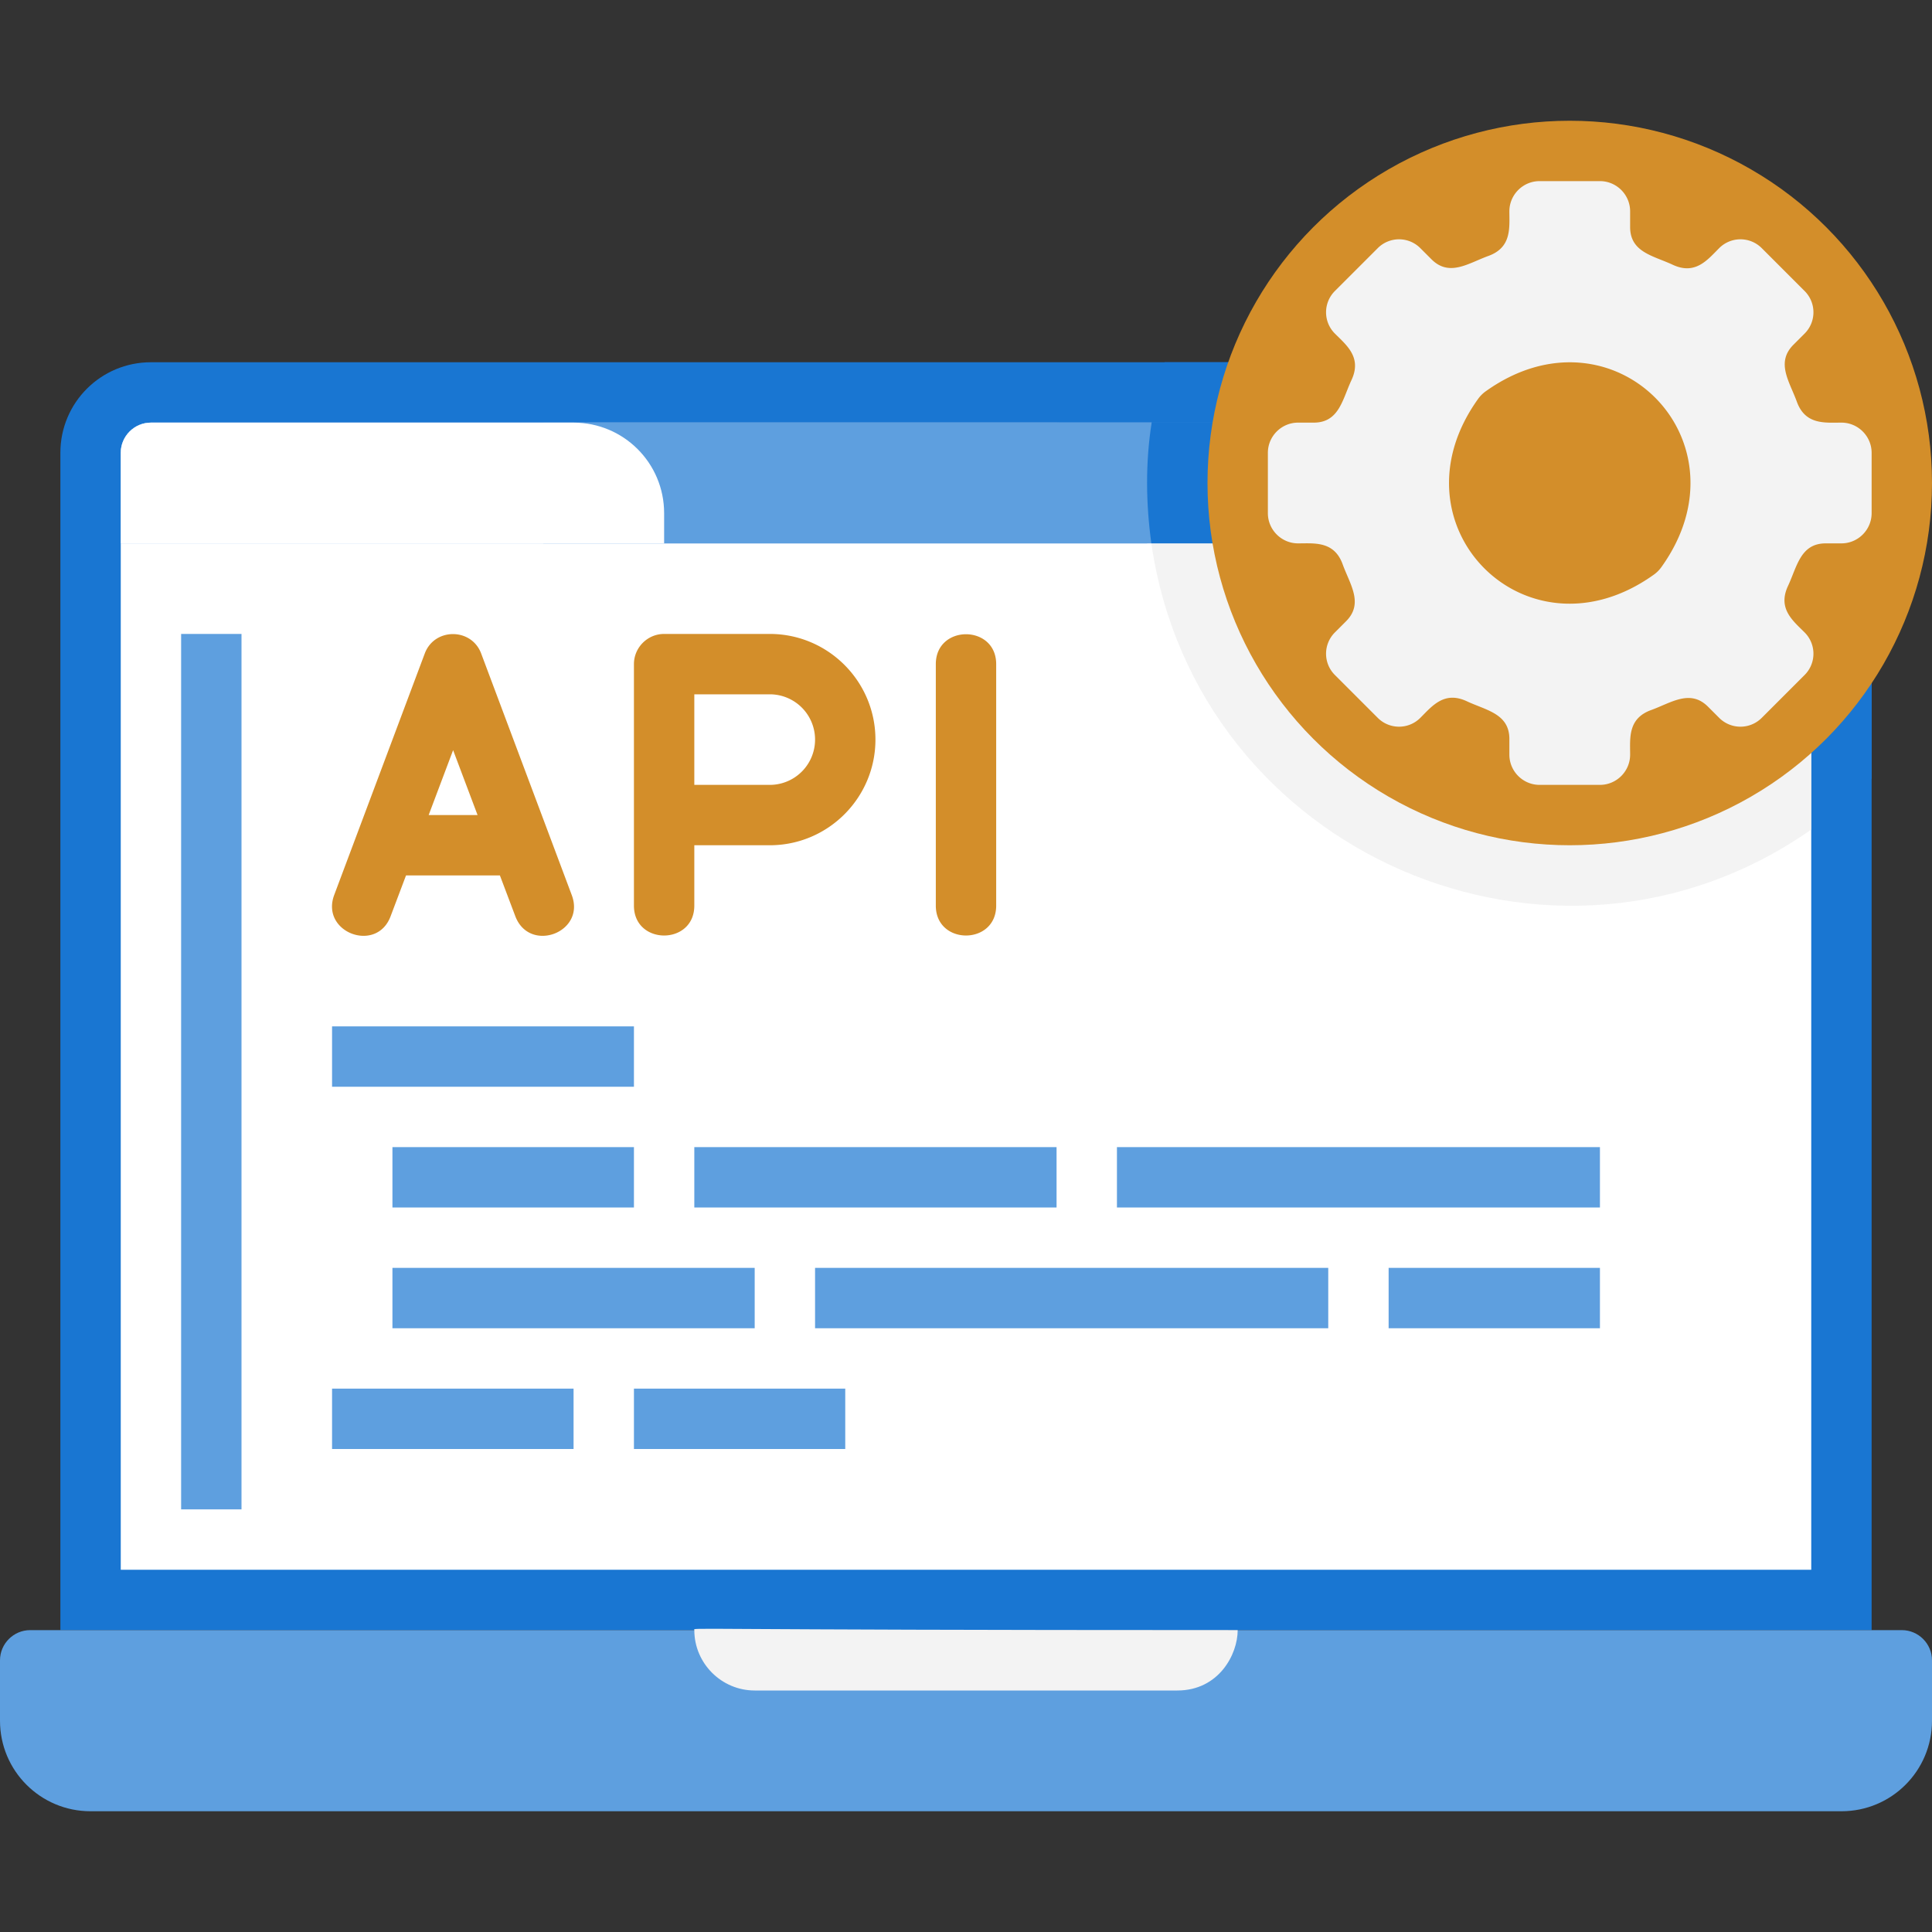 <svg xmlns="http://www.w3.org/2000/svg" viewBox="0 0 64 64" xmlns:v="https://vecta.io/nano"><rect x="0" y="0" width="64" height="64" fill="#333333" stroke="none"/><path d="M62,15V54H2V15c0-1.66,1.34-3,3-3H59c1.66,0,3,1.34,3,3Z" fill="#1976d2"/><path d="M1 54h62c.55 0 1 .45 1 1v2c0 1.66-1.34 3-3 3H3c-1.66 0-3-1.34-3-3v-2c0-.55.45-1 1-1z" fill="#5e9fdf"/><path d="M60 15v37H4V15c0-.55.45-1 1-1h54c.55 0 1 .45 1 1z" fill="#fff"/><path d="M39 56H25c-1.1 0-2-.9-2-2 0-.1-.84 0 18 0 0 .81-.63 2-2 2z" fill="#f3f3f3"/><g fill="#5e9fdf"><path d="M60 15v3H4v-3c0-.55.45-1 1-1h54c.55 0 1 .45 1 1z"/><path d="M18,14h17c1.66,0,3,1.34,3,3v1H18v-4h0Z"/></g><path d="M5 14h14c1.66 0 3 1.34 3 3v1H4v-3c0-.55.45-1 1-1z" fill="#fff"/><path d="M6 21h2v29H6z" fill="#5e9fdf"/><path d="M15.94 21.65c-.32-.86-1.55-.86-1.87 0l-3 8c-.46 1.24 1.41 1.94 1.87.7l.51-1.35h3.11l.51 1.35c.47 1.24 2.34.54 1.87-.7l-3-8zM14.2 27l.81-2.15.81 2.15h-1.61zm11.3-6H22c-.55 0-1 .45-1 1v8c0 1.32 2 1.32 2 0v-2h2.5c1.93 0 3.5-1.57 3.5-3.5S27.43 21 25.5 21zm0 5H23v-3h2.5a1.5 1.5 0 1 1 0 3zm5.5-4v8c0 1.32 2 1.32 2 0v-8c0-1.32-2-1.32-2 0z" fill="#d38e2a"/><path d="M13 38h8v2h-8zm-2-4h10v2H11zm26 4h16v2H37zm-14 0h12v2H23zm4 4h17v2H27zm-14 0h12v2H13zm33 0h7v2h-7zm-25 4h7v2h-7zm-10 0h8v2h-8z" fill="#5e9fdf"/><path d="M62 15v10.79c-.61.63-1.28 1.19-2 1.69V15c0-.55-.45-1-1-1H38.15c.09-.68.24-1.35.43-2H59c1.66 0 3 1.34 3 3z" fill="#1976d2"/><path d="M60 18v9.48c-8.49 5.95-20.37.82-21.86-9.48H60z" fill="#f3f3f3"/><path d="M60 15v3H38.14c-.18-1.31-.2-2.66.01-4H59c.55 0 1 .45 1 1z" fill="#1976d2"/><circle cx="52" cy="16" r="12" fill="#d38e2a"/><path d="M62 17v-2c0-.55-.45-1-1-1s-1.2.08-1.48-.7c-.24-.66-.7-1.29-.11-1.88l.37-.37c.39-.39.39-1.02 0-1.41l-1.42-1.42c-.39-.39-1.02-.39-1.41 0s-.79.9-1.54.55c-.64-.3-1.41-.41-1.41-1.25V7c0-.55-.45-1-1-1h-2c-.55 0-1 .45-1 1s.08 1.2-.7 1.48c-.66.24-1.29.7-1.88.11l-.37-.37c-.39-.39-1.02-.39-1.41 0l-1.42 1.42c-.39.39-.39 1.02 0 1.41s.9.79.55 1.54c-.3.64-.41 1.41-1.25 1.41H43c-.55 0-1 .45-1 1v2c0 .55.45 1 1 1s1.2-.08 1.48.7c.24.66.7 1.29.11 1.88l-.37.37c-.39.39-.39 1.02 0 1.41l1.42 1.42c.39.39 1.02.39 1.41 0s.79-.9 1.54-.55c.64.3 1.41.41 1.41 1.25V25c0 .55.45 1 1 1h2c.55 0 1-.45 1-1s-.08-1.2.7-1.48c.66-.24 1.29-.7 1.88-.11l.37.37c.39.39 1.02.39 1.41 0l1.42-1.42c.39-.39.39-1.02 0-1.41s-.9-.79-.55-1.54c.3-.64.41-1.41 1.25-1.41H61c.55 0 1-.45 1-1zm-7.22 2.04c-4.2 3-8.82-1.63-5.82-5.82a1.07 1.07 0 0 1 .26-.26c4.2-3 8.82 1.63 5.82 5.82a1.07 1.07 0 0 1-.26.26z" fill="#f3f3f3"/></svg>